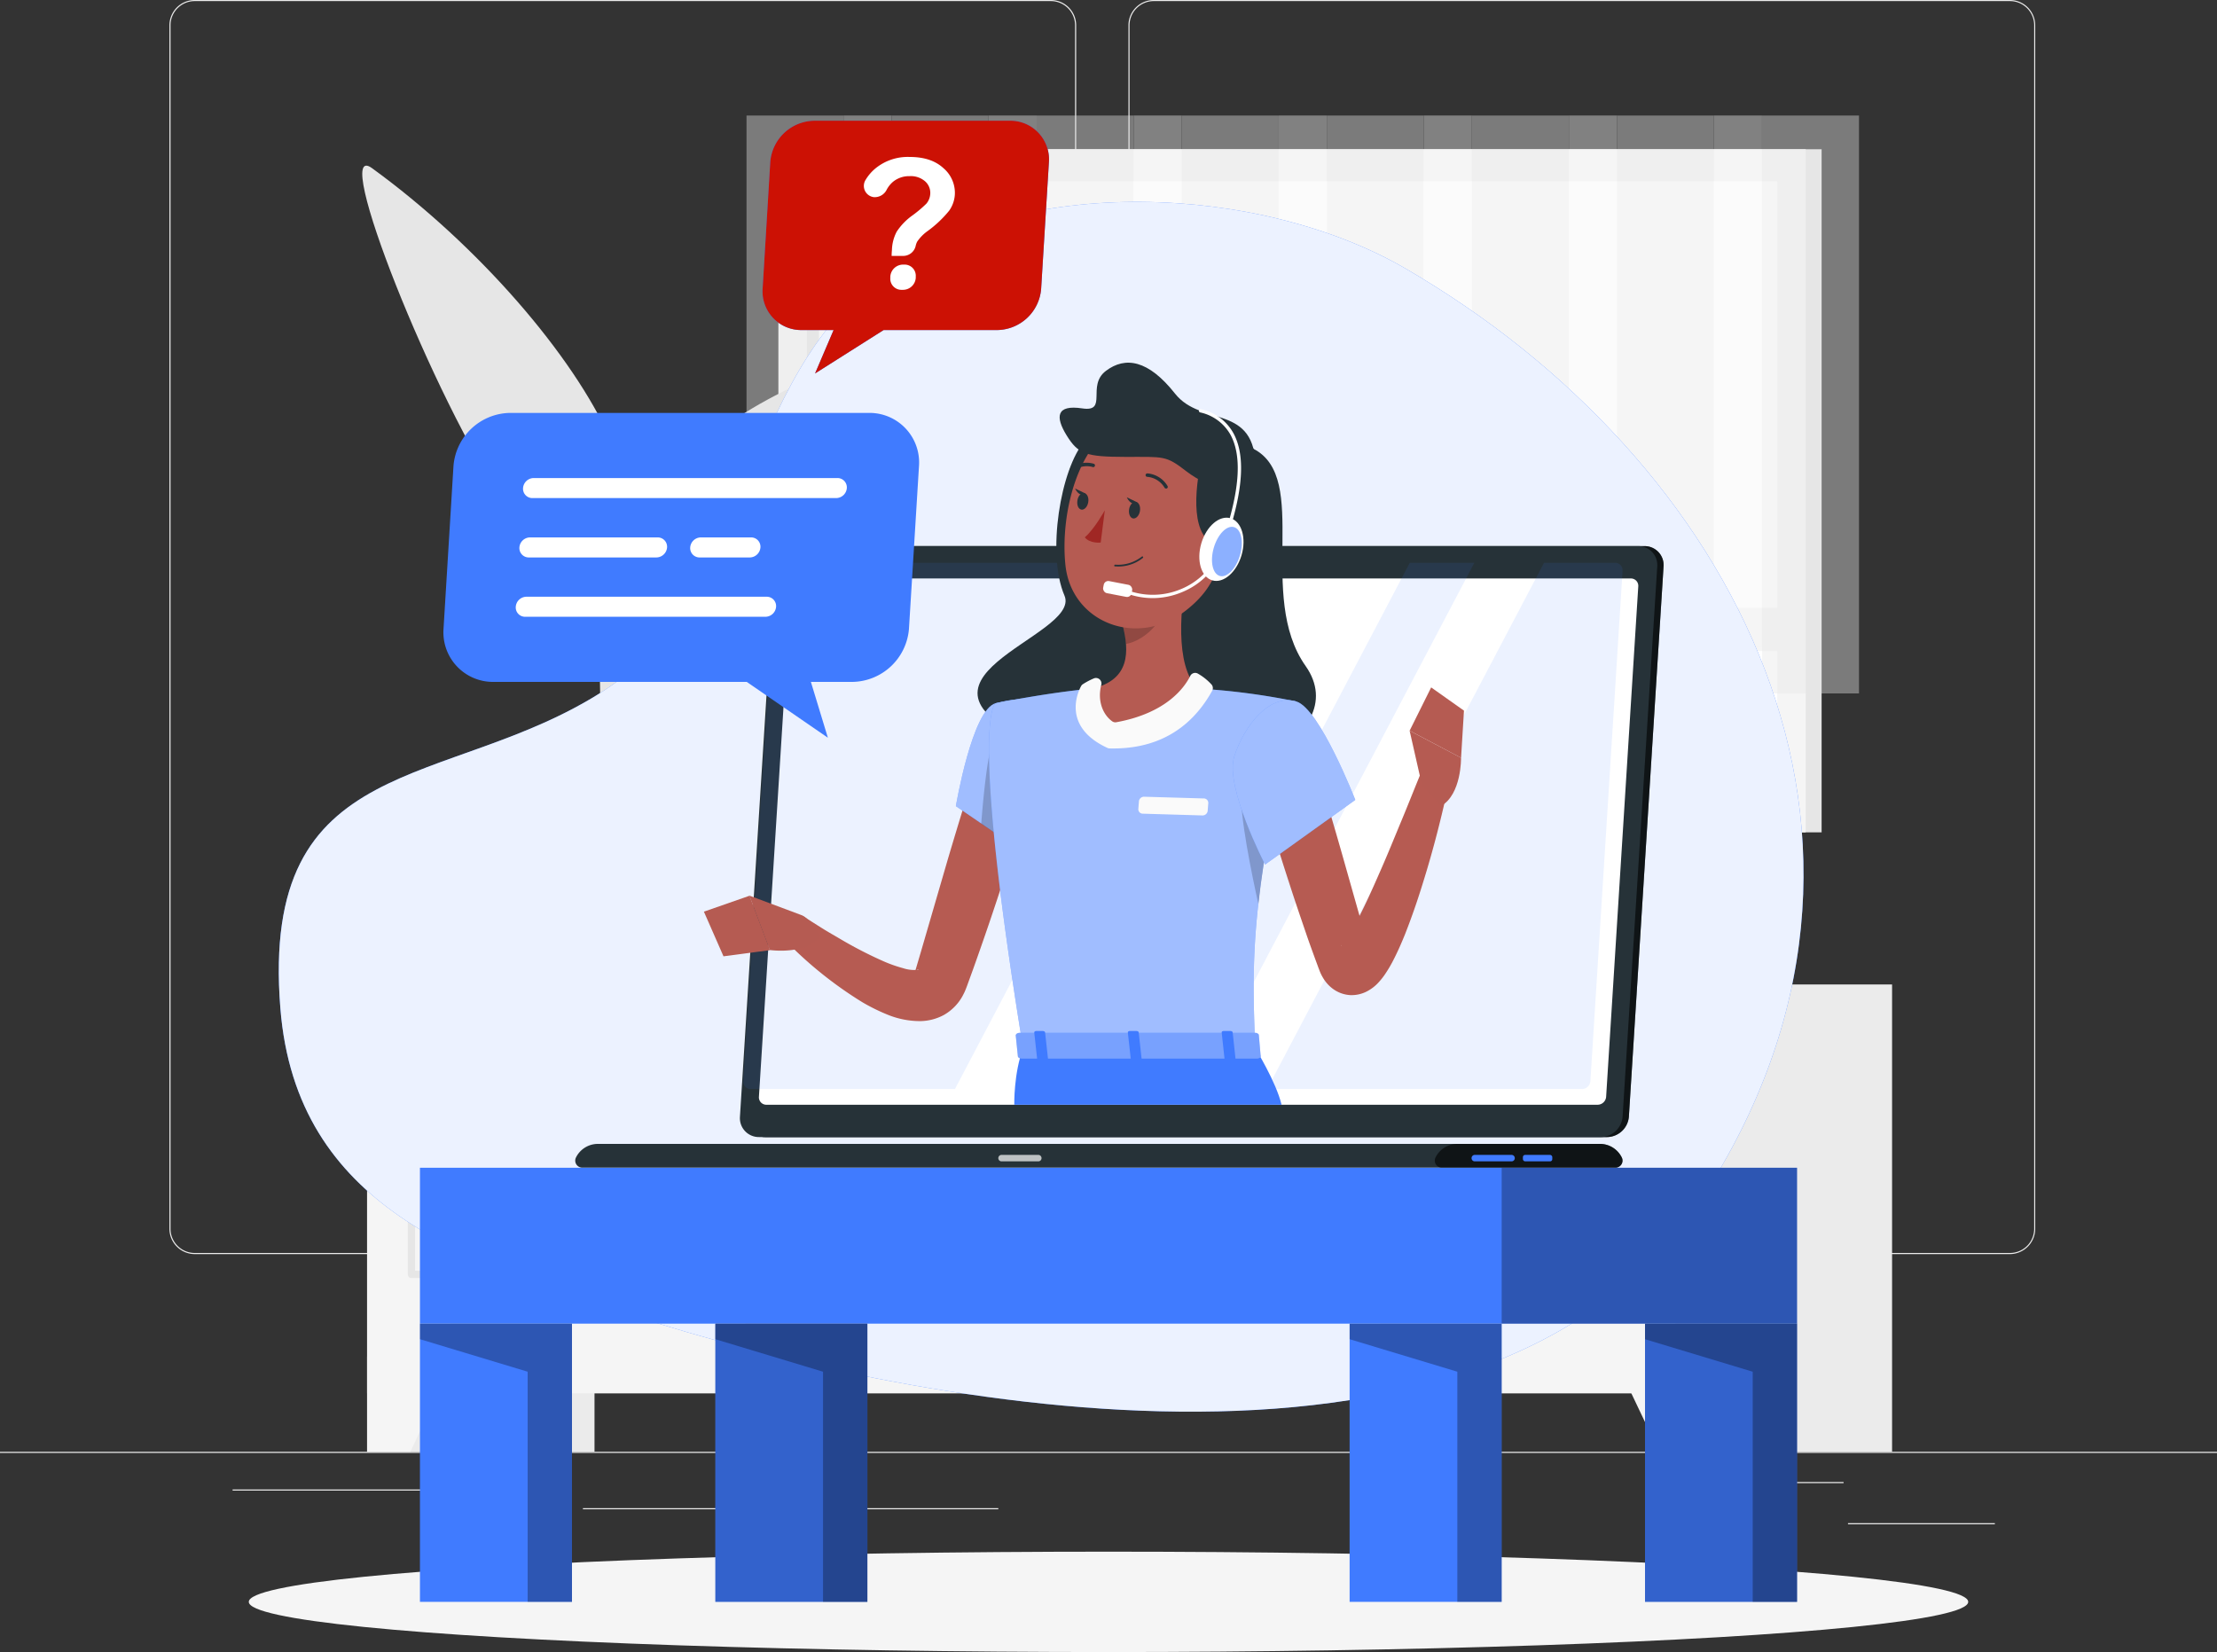 <svg id="Camada_2" data-name="Camada 2" xmlns="http://www.w3.org/2000/svg" width="609.525" height="454.23" viewBox="0 0 609.525 454.23">
  <rect x="0" y="0" width="609.525" height="454.23" fill="#333333" stroke="none"/>
  <g id="Background_Complete" data-name="Background Complete">
    <rect id="Retângulo_375" data-name="Retângulo 375" width="609.525" height="0.305" transform="translate(0 399.178)" fill="#ebebeb"/>
    <rect id="Retângulo_376" data-name="Retângulo 376" width="40.375" height="0.305" transform="translate(508.076 418.793)" fill="#ebebeb"/>
    <rect id="Retângulo_377" data-name="Retângulo 377" width="10.594" height="0.305" transform="translate(393.18 422.109)" fill="#ebebeb"/>
    <rect id="Retângulo_378" data-name="Retângulo 378" width="23.394" height="0.305" transform="translate(483.463 407.48)" fill="#ebebeb"/>
    <rect id="Retângulo_379" data-name="Retângulo 379" width="52.651" height="0.305" transform="translate(63.951 409.528)" fill="#ebebeb"/>
    <rect id="Retângulo_380" data-name="Retângulo 380" width="7.717" height="0.305" transform="translate(127.464 409.528)" fill="#ebebeb"/>
    <rect id="Retângulo_381" data-name="Retângulo 381" width="114.201" height="0.305" transform="translate(160.269 414.672)" fill="#ebebeb"/>
    <path id="Caminho_837" data-name="Caminho 837" d="M280.545,344.809H45.159a6.961,6.961,0,0,1-6.949-6.961V6.961A6.961,6.961,0,0,1,45.159,0H280.545a6.961,6.961,0,0,1,6.961,6.961V337.848A6.961,6.961,0,0,1,280.545,344.809ZM45.159.3a6.656,6.656,0,0,0-6.644,6.656V337.848a6.656,6.656,0,0,0,6.644,6.656H280.545a6.668,6.668,0,0,0,6.656-6.656V6.961A6.668,6.668,0,0,0,280.545.3Z" transform="translate(8.37)" fill="#ebebeb"/>
    <path id="Caminho_838" data-name="Caminho 838" d="M496.859,344.809h-235.4a6.973,6.973,0,0,1-6.961-6.961V6.961A6.973,6.973,0,0,1,261.461,0h235.4A6.961,6.961,0,0,1,503.8,6.961V337.848a6.961,6.961,0,0,1-6.936,6.961ZM261.461.3A6.668,6.668,0,0,0,254.8,6.961V337.848a6.668,6.668,0,0,0,6.656,6.656h235.4a6.668,6.668,0,0,0,6.656-6.656V6.961A6.668,6.668,0,0,0,496.859.3Z" transform="translate(55.748)" fill="#ebebeb"/>
    <rect id="Retângulo_382" data-name="Retângulo 382" width="282.442" height="187.819" transform="translate(500.823 228.852) rotate(180)" fill="#e6e6e6"/>
    <rect id="Retângulo_383" data-name="Retângulo 383" width="282.442" height="187.819" transform="translate(496.446 228.852) rotate(180)" fill="#f5f5f5"/>
    <rect id="Retângulo_384" data-name="Retângulo 384" width="170.192" height="266.753" transform="translate(488.608 49.847) rotate(90)" fill="#fff"/>
    <rect id="Retângulo_385" data-name="Retângulo 385" width="170.192" height="3.304" transform="translate(225.146 49.859) rotate(90)" fill="#e6e6e6"/>
    <rect id="Retângulo_386" data-name="Retângulo 386" width="275.957" height="11.837" transform="translate(493.204 178.969) rotate(180)" fill="#f5f5f5"/>
    <g id="Grupo_12" data-name="Grupo 12" transform="translate(205.239 31.756)" opacity="0.4">
      <rect id="Retângulo_387" data-name="Retângulo 387" width="26.661" height="158.891" transform="translate(0 0.012)" fill="#e6e6e6"/>
      <rect id="Retângulo_388" data-name="Retângulo 388" width="13.215" height="146.128" transform="translate(39.887 146.128) rotate(180)" fill="#f5f5f5"/>
      <rect id="Retângulo_389" data-name="Retângulo 389" width="26.661" height="158.891" transform="translate(39.887 0.012)" fill="#e6e6e6"/>
      <rect id="Retângulo_390" data-name="Retângulo 390" width="13.215" height="146.128" transform="translate(79.775 146.128) rotate(180)" fill="#f5f5f5"/>
      <rect id="Retângulo_391" data-name="Retângulo 391" width="26.661" height="158.891" transform="translate(79.775 0.012)" fill="#e6e6e6"/>
      <rect id="Retângulo_392" data-name="Retângulo 392" width="13.215" height="146.128" transform="translate(119.662 146.128) rotate(180)" fill="#f5f5f5"/>
      <rect id="Retângulo_393" data-name="Retângulo 393" width="26.661" height="158.891" transform="translate(119.662 0.012)" fill="#e6e6e6"/>
      <rect id="Retângulo_394" data-name="Retângulo 394" width="13.215" height="146.128" transform="translate(159.549 146.128) rotate(180)" fill="#f5f5f5"/>
      <rect id="Retângulo_395" data-name="Retângulo 395" width="26.661" height="158.891" transform="translate(159.549 0.012)" fill="#e6e6e6"/>
      <rect id="Retângulo_396" data-name="Retângulo 396" width="13.215" height="146.128" transform="translate(199.425 146.128) rotate(180)" fill="#f5f5f5"/>
      <rect id="Retângulo_397" data-name="Retângulo 397" width="26.661" height="158.891" transform="translate(199.425 0.012)" fill="#e6e6e6"/>
      <rect id="Retângulo_398" data-name="Retângulo 398" width="13.215" height="146.128" transform="translate(239.312 146.128) rotate(180)" fill="#f5f5f5"/>
      <rect id="Retângulo_399" data-name="Retângulo 399" width="26.661" height="158.891" transform="translate(239.312 0.012)" fill="#e6e6e6"/>
      <rect id="Retângulo_400" data-name="Retângulo 400" width="13.215" height="146.128" transform="translate(279.199 146.128) rotate(180)" fill="#f5f5f5"/>
      <rect id="Retângulo_401" data-name="Retângulo 401" width="26.661" height="158.891" transform="translate(279.199 0.012)" fill="#e6e6e6"/>
    </g>
    <rect id="Retângulo_402" data-name="Retângulo 402" width="62.525" height="128.488" transform="translate(163.45 399.166) rotate(180)" fill="#ebebeb"/>
    <path id="Caminho_839" data-name="Caminho 839" d="M94.664,332.153H82.79V305.98h24.332Z" transform="translate(18.135 67.025)" fill="#f5f5f5"/>
    <rect id="Retângulo_403" data-name="Retângulo 403" width="62.525" height="128.488" transform="translate(520.193 399.166) rotate(180)" fill="#ebebeb"/>
    <rect id="Retângulo_404" data-name="Retângulo 404" width="367.105" height="112.433" transform="translate(468.03 383.111) rotate(180)" fill="#f5f5f5"/>
    <path id="Caminho_840" data-name="Caminho 840" d="M393.654,301.405H284.83a1.012,1.012,0,0,1-1-1.012V229.25a1,1,0,0,1,1-1h20.09a.963.963,0,0,1,.6.207,35.523,35.523,0,0,0,9.813,5.023,41.046,41.046,0,0,0,13.141,2.1H350a38.705,38.705,0,0,0,23.028-7.119.951.951,0,0,1,.585-.207h20.1a1,1,0,0,1,1,1v71.144a1.012,1.012,0,0,1-1.061,1.012Zm-107.825-2.011H392.655V230.261H373.881A40.838,40.838,0,0,1,350,237.576H328.472a43.24,43.24,0,0,1-13.775-2.206,37.291,37.291,0,0,1-10.094-5.12H285.829Z" transform="translate(62.173 49.998)" fill="#e6e6e6"/>
    <path id="Caminho_841" data-name="Caminho 841" d="M297.736,301.405H188.9a1.012,1.012,0,0,1-1-1.012V229.25a1,1,0,0,1,1-1h19a.963.963,0,0,1,.6.207,34.877,34.877,0,0,0,9.752,5.022,41.046,41.046,0,0,0,13.141,2.1h21.528a38.6,38.6,0,0,0,22.93-7.119,1.012,1.012,0,0,1,.6-.207h21.285a1,1,0,0,1,1,1v71.144a1,1,0,0,1-1,1.012Zm-107.825-2.011H296.737V230.261H276.842a40.789,40.789,0,0,1-23.857,7.314H231.457a43.239,43.239,0,0,1-13.775-2.206,37.192,37.192,0,0,1-10.106-5.12H189.9Z" transform="translate(41.16 49.998)" fill="#e6e6e6"/>
    <path id="Caminho_842" data-name="Caminho 842" d="M201.8,301.405H92.98a1,1,0,0,1-1-1.012V229.25a1,1,0,0,1,1-1h19a1.023,1.023,0,0,1,.585.2,35.22,35.22,0,0,0,9.752,5.035,41.057,41.057,0,0,0,13.154,2.1H157a38.693,38.693,0,0,0,22.955-7.119.963.963,0,0,1,.6-.207h21.187a1,1,0,0,1,1,1v71.144A1.012,1.012,0,0,1,201.8,301.405ZM93.979,299.394H200.8V230.261H181a40.826,40.826,0,0,1-23.869,7.314H135.537a43.129,43.129,0,0,1-13.775-2.206,37.181,37.181,0,0,1-10.106-5.12H93.979Z" transform="translate(20.148 49.998)" fill="#e6e6e6"/>
    <path id="Caminho_843" data-name="Caminho 843" d="M376.427,332.153H388.3V305.98H363.98Z" transform="translate(79.73 67.025)" fill="#f5f5f5"/>
    <path id="Caminho_844" data-name="Caminho 844" d="M146.466,229.59H136.6c.073-6.827,0-24.162-.695-63.866-1.219-71.924-3.5-76.374-3.5-76.374L144.1,124.873a96.3,96.3,0,0,1,4.876,25.856C150.2,178.414,145.32,200.527,146.466,229.59Z" transform="translate(29.004 19.572)" fill="#e6e6e6"/>
    <path id="Caminho_845" data-name="Caminho 845" d="M152.286,116.95c13.154-19.907,39.412-30.293,66.255-40.07,10.533-3.84-19.042,43.788-40.546,65.378-16.7,16.774-32.914,16.408-37.705,32.988C139.364,156,140.948,134.1,152.286,116.95Z" transform="translate(30.682 16.792)" fill="#e6e6e6"/>
    <path id="Caminho_846" data-name="Caminho 846" d="M150,112.771C139.69,89.5,113.638,59.3,84.357,38.031c-11.5-8.35,16.872,63.391,36.876,92.709,15.579,22.869,30.111,36.791,32.378,53.114C163.437,163.447,160.3,136.055,150,112.771Z" transform="translate(17.897 8.184)" fill="#e6e6e6"/>
    <path id="Caminho_847" data-name="Caminho 847" d="M142.795,229.29h0a21.833,21.833,0,0,0,21.8-20.589L166.53,189H119.06l1.926,19.736a21.845,21.845,0,0,0,21.809,20.553Z" transform="translate(26.08 41.401)" fill="#f0f0f0"/>
    <path id="Caminho_848" data-name="Caminho 848" d="M116.816,190.322H170.43l1.536-7.022H115.28Z" transform="translate(25.252 40.152)" fill="#f0f0f0"/>
    <path id="Caminho_849" data-name="Caminho 849" d="M118.96,200.18h48.323l1.39-7.01h-51.1Z" transform="translate(25.754 42.314)" fill="#f0f0f0"/>
  </g>
  <g id="Background_Simple" data-name="Background Simple" transform="translate(76.649 55.511)">
    <path id="Caminho_850" data-name="Caminho 850" d="M372.666,63.875C332.62,40.616,266.779,37.812,229.379,65.167c-41.3,30.22-34.962,87.577-77.215,114.81-42.972,27.7-94.537,15.921-88.857,87.247,4.376,54.979,51.2,69.669,96.305,84.3,80.872,26.246,237.434,55.418,294.45-31.9C518.952,220.219,462.51,115.99,372.666,63.875Z" transform="translate(-62.876 -45.537)" fill="#407bff"/>
    <path id="Caminho_851" data-name="Caminho 851" d="M372.666,63.875C332.62,40.616,266.779,37.812,229.379,65.167c-41.3,30.22-34.962,87.577-77.215,114.81-42.972,27.7-94.537,15.921-88.857,87.247,4.376,54.979,51.2,69.669,96.305,84.3,80.872,26.246,237.434,55.418,294.45-31.9C518.952,220.219,462.51,115.99,372.666,63.875Z" transform="translate(-62.876 -45.537)" fill="#fff" opacity="0.9"/>
  </g>
  <g id="Shadow" transform="translate(68.401 426.631)">
    <ellipse id="_Path_" data-name="&lt;Path&gt;" cx="236.362" cy="13.8" rx="236.362" ry="13.8" fill="#f5f5f5"/>
  </g>
  <g id="Table" transform="translate(115.456 321.074)">
    <rect id="Retângulo_405" data-name="Retângulo 405" width="378.601" height="42.862" fill="#407bff"/>
    <rect id="Retângulo_406" data-name="Retângulo 406" width="81.213" height="42.862" transform="translate(297.4)" opacity="0.3"/>
    <rect id="Retângulo_407" data-name="Retângulo 407" width="41.801" height="76.495" transform="translate(0 42.862)" fill="#407bff"/>
    <path id="Caminho_852" data-name="Caminho 852" d="M94.72,298.54v4.279l29.6,8.936v63.281h12.19v-76.5Z" transform="translate(-94.708 -255.678)" opacity="0.3"/>
    <rect id="Retângulo_408" data-name="Retângulo 408" width="41.801" height="76.495" transform="translate(336.812 42.862)" fill="#407bff"/>
    <rect id="Retângulo_409" data-name="Retângulo 409" width="41.801" height="76.495" transform="translate(336.812 42.862)" opacity="0.2"/>
    <path id="Caminho_853" data-name="Caminho 853" d="M371,298.54v4.279l29.611,8.936v63.281H412.8v-76.5Z" transform="translate(-34.188 -255.678)" opacity="0.3"/>
    <rect id="Retângulo_410" data-name="Retângulo 410" width="41.801" height="76.495" transform="translate(255.598 42.862)" fill="#407bff"/>
    <path id="Caminho_854" data-name="Caminho 854" d="M304.38,298.54v4.279l29.611,8.936v63.281h12.19v-76.5Z" transform="translate(-48.782 -255.678)" opacity="0.3"/>
    <rect id="Retângulo_411" data-name="Retângulo 411" width="41.801" height="76.495" transform="translate(81.213 42.862)" fill="#407bff"/>
    <rect id="Retângulo_412" data-name="Retângulo 412" width="41.801" height="76.495" transform="translate(81.213 42.862)" opacity="0.2"/>
    <path id="Caminho_855" data-name="Caminho 855" d="M161.33,298.54v4.279l29.611,8.936v63.281h12.191v-76.5Z" transform="translate(-80.117 -255.678)" opacity="0.3"/>
  </g>
  <g id="Character" transform="translate(158.155 99.72)">
    <path id="Caminho_856" data-name="Caminho 856" d="M405.018,285.655H173.545a5.205,5.205,0,0,1-5.242-5.6l9.533-151.284a6.1,6.1,0,0,1,5.961-5.6H415.258a5.205,5.205,0,0,1,5.242,5.6L410.967,280.06A6.1,6.1,0,0,1,405.018,285.655Z" transform="translate(-121.291 -72.737)" fill="#263238"/>
    <path id="Caminho_857" data-name="Caminho 857" d="M405.018,285.655H173.545a5.205,5.205,0,0,1-5.242-5.6l9.533-151.284a6.1,6.1,0,0,1,5.961-5.6H415.258a5.205,5.205,0,0,1,5.242,5.6L410.967,280.06A6.1,6.1,0,0,1,405.018,285.655Z" transform="translate(-121.291 -72.737)" opacity="0.6"/>
    <path id="Caminho_858" data-name="Caminho 858" d="M403.6,285.655H172.137a5.205,5.205,0,0,1-5.254-5.6l9.533-151.284a6.1,6.1,0,0,1,5.961-5.6H413.838a5.205,5.205,0,0,1,5.242,5.6L409.547,280.06A6.1,6.1,0,0,1,403.6,285.655Z" transform="translate(-121.602 -72.737)" fill="#263238"/>
    <path id="Caminho_859" data-name="Caminho 859" d="M411.439,258H136.019a6.717,6.717,0,0,0-6.1,3.767,1.926,1.926,0,0,0,1.768,2.755H415.706a1.926,1.926,0,0,0,1.768-2.755A6.693,6.693,0,0,0,411.439,258Z" transform="translate(-129.736 -43.205)" fill="#263238"/>
    <path id="Caminho_860" data-name="Caminho 860" d="M368.976,258H329.808a6.68,6.68,0,0,0-6.034,3.767,1.926,1.926,0,0,0,1.755,2.755h47.714a1.926,1.926,0,0,0,1.768-2.755A6.693,6.693,0,0,0,368.976,258Z" transform="translate(-87.273 -43.205)" opacity="0.6"/>
    <path id="Caminho_861" data-name="Caminho 861" d="M342.876,262.26H332.758a.878.878,0,0,1-.878-.89h0a.89.89,0,0,1,.878-.89h10.118a.89.89,0,0,1,.89.89h0A.89.89,0,0,1,342.876,262.26Z" transform="translate(-85.456 -42.662)" fill="#407bff"/>
    <path id="Caminho_862" data-name="Caminho 862" d="M236.146,262.26H226.04a.89.89,0,0,1-.89-.89h0a.89.89,0,0,1,.89-.89h10.106a.89.89,0,0,1,.89.89h0a.89.89,0,0,1-.89.89Z" transform="translate(-108.836 -42.662)" fill="#fff" opacity="0.7"/>
    <rect id="Retângulo_413" data-name="Retângulo 413" width="8.082" height="1.78" rx="0.6" transform="translate(260.54 217.818)" fill="#407bff"/>
    <path id="Caminho_863" data-name="Caminho 863" d="M171.161,272.989l8.85-140.337a2.365,2.365,0,0,1,2.316-2.182h228.56a2.024,2.024,0,0,1,2.036,2.182l-8.838,140.337a2.365,2.365,0,0,1-2.328,2.182H173.209a2.036,2.036,0,0,1-2.048-2.182Z" transform="translate(-120.663 -71.14)" fill="#fff"/>
    <path id="Caminho_864" data-name="Caminho 864" d="M301.961,126.93l-76.13,144.7H169.669a2.024,2.024,0,0,1-2.048-2.182l8.85-140.337a2.365,2.365,0,0,1,2.316-2.182Z" transform="translate(-121.439 -71.916)" fill="#407bff" opacity="0.1"/>
    <path id="Caminho_865" data-name="Caminho 865" d="M349.379,126.93l-76.13,144.7H255.5l76.13-144.7Z" transform="translate(-102.187 -71.916)" fill="#407bff" opacity="0.1"/>
    <path id="Caminho_866" data-name="Caminho 866" d="M383.5,129.112l-8.85,140.337a2.353,2.353,0,0,1-2.316,2.182H285.78l76.13-144.7h19.5a2.036,2.036,0,0,1,2.085,2.182Z" transform="translate(-95.555 -71.916)" fill="#407bff" opacity="0.1"/>
    <path id="Caminho_867" data-name="Caminho 867" d="M276.22,127.3a1.768,1.768,0,0,1-1.743,1.634,1.512,1.512,0,0,1-1.536-1.634,1.755,1.755,0,0,1,1.743-1.646,1.524,1.524,0,0,1,1.536,1.646Z" transform="translate(-98.368 -72.196)" fill="#fff" opacity="0.4"/>
    <path id="Caminho_868" data-name="Caminho 868" d="M249.947,100.876c-6.668,7.631-10.52,31.025-5.583,42.533s-52.346,23.028-5.083,41.716,85.065-2.974,71.388-22.345,1.475-51.627-14.36-59.733C282,95.646,263.308,85.577,249.947,100.876Z" transform="translate(-109.862 -79.373)" fill="#263238"/>
    <path id="Caminho_869" data-name="Caminho 869" d="M245.423,177.58c-2.5,8.533-5.157,17.067-7.912,25.6s-5.62,16.957-8.655,25.442L227.7,231.8l-.585,1.609-.183.475-.293.719c-.183.451-.463.963-.707,1.438a13.41,13.41,0,0,1-5.132,5.193,14.044,14.044,0,0,1-6.388,1.682,23.577,23.577,0,0,1-9.131-1.792,52.892,52.892,0,0,1-6.863-3.389,109.19,109.19,0,0,1-21.8-17.627l5.254-6.193c1.768,1.122,3.657,2.328,5.486,3.474s3.742,2.219,5.6,3.316a113.7,113.7,0,0,0,11.227,5.742,38.083,38.083,0,0,0,5.413,1.914,9.862,9.862,0,0,0,3.974.463c.341,0,.28-.2,0-.085a2.511,2.511,0,0,0-.6.39v-.073a.159.159,0,0,0,0-.073l.1-.3.463-1.573.939-3.17,7.448-25.6q3.8-12.812,7.826-25.6Z" transform="translate(-119.466 -61.881)" fill="#b65b52"/>
    <path id="Caminho_870" data-name="Caminho 870" d="M183.165,207.3,169,202l5.62,14.958s10,1.451,13.873-3.816l-3.157-4.218A4.876,4.876,0,0,0,183.165,207.3Z" transform="translate(-121.135 -55.472)" fill="#b55b52"/>
    <path id="Caminho_871" data-name="Caminho 871" d="M158.75,206.406l5.388,12.276,12.788-1.694-5.632-14.958Z" transform="translate(-123.381 -55.465)" fill="#b55b52"/>
    <path id="Caminho_872" data-name="Caminho 872" d="M226.551,158.794c-6.485,1.646-10.971,28.306-10.971,28.306l17.859,12.191s17.067-26.892,12.13-34.024C240.327,157.806,236,156.38,226.551,158.794Z" transform="translate(-110.932 -65.172)" fill="#407bff"/>
    <path id="Caminho_873" data-name="Caminho 873" d="M226.551,158.794c-6.485,1.646-10.971,28.306-10.971,28.306l17.859,12.191s17.067-26.892,12.13-34.024C240.327,157.806,236,156.38,226.551,158.794Z" transform="translate(-110.932 -65.172)" fill="#fff" opacity="0.5"/>
    <path id="Caminho_874" data-name="Caminho 874" d="M224.713,166.55l13.861,3.206,1.329,13.556a155.693,155.693,0,0,1-7.765,13.995L221.3,189.992C221.775,183.714,222.946,170.756,224.713,166.55Z" transform="translate(-109.679 -63.237)" opacity="0.2"/>
    <path id="Caminho_875" data-name="Caminho 875" d="M224.917,159.418s-7.5,2.633,7.509,94.867h63.83c-1.073-25.99-1.1-42.008,11.313-95.33a188.691,188.691,0,0,0-27.1-3.56c-10.74-.524-19.5-.866-28.989,0C239.033,156.529,224.917,159.418,224.917,159.418Z" transform="translate(-109.297 -65.796)" fill="#407bff"/>
    <path id="Caminho_876" data-name="Caminho 876" d="M224.917,159.418s-7.5,2.633,7.509,94.867h63.83c-1.073-25.99-1.1-42.008,11.313-95.33a188.691,188.691,0,0,0-27.1-3.56c-10.74-.524-19.5-.866-28.989,0C239.033,156.529,224.917,159.418,224.917,159.418Z" transform="translate(-109.297 -65.796)" fill="#fff" opacity="0.5"/>
    <path id="Caminho_877" data-name="Caminho 877" d="M280.085,178.53l8.241,7.01c-1.755,9.326-2.938,17.067-3.657,24C283.1,202.618,279.17,183.833,280.085,178.53Z" transform="translate(-96.832 -60.613)" opacity="0.2"/>
    <path id="Caminho_878" data-name="Caminho 878" d="M272.972,128.52c-1.829,9.326-3.657,26.417,2.877,32.646,0,0-6.1,13.97-22.248,13.97s-6.741-13.97-6.741-13.97c10.4-2.438,10.13-10.2,8.326-17.457Z" transform="translate(-104.677 -71.568)" fill="#b55b52"/>
    <path id="Caminho_879" data-name="Caminho 879" d="M274.112,152.577c-1.536,3.121-6.485,10.228-20.309,12.751a1.475,1.475,0,0,1-1.109-.207c-2.584-1.816-4.194-5.62-3.06-10.045a1.512,1.512,0,0,0-2.024-1.8,19.287,19.287,0,0,0-3.048,1.609,1.475,1.475,0,0,0-.5.561c-1.012,1.9-5.108,11.215,7.253,16.945a1.414,1.414,0,0,0,.622.146c7.314.158,20.1-1.28,28.184-15.848a1.536,1.536,0,0,0-.134-1.682,15.457,15.457,0,0,0-3.742-3.011,1.5,1.5,0,0,0-2.133.585Z" transform="translate(-105.013 -66.477)" fill="#fafafa"/>
    <path id="Caminho_880" data-name="Caminho 880" d="M274.408,184.844l-16.457-.488A1.219,1.219,0,0,1,256.731,183l.158-2.024a1.414,1.414,0,0,1,1.39-1.28l16.457.475a1.219,1.219,0,0,1,1.219,1.353l-.159,2.036a1.414,1.414,0,0,1-1.39,1.28Z" transform="translate(-101.919 -60.357)" fill="#fafafa"/>
    <path id="Caminho_881" data-name="Caminho 881" d="M263.733,133.61,253.2,142.619a29.38,29.38,0,0,1,.9,5.144c3.962-.573,9.423-4.876,9.85-9.094a13.946,13.946,0,0,0-.219-5.059Z" transform="translate(-102.691 -70.453)" opacity="0.2"/>
    <path id="Caminho_882" data-name="Caminho 882" d="M286.148,118.656c-2.938,15.311-3.852,21.858-12.678,28.782-13.275,10.411-31.452,3.438-33.134-12.447-1.524-14.3,3.535-36.949,19.5-41.143a21.272,21.272,0,0,1,26.307,24.808Z" transform="translate(-105.566 -79.319)" fill="#b55b52"/>
    <path id="Caminho_883" data-name="Caminho 883" d="M270.923,106.49c-1.9,9.594-2.353,22.345,6.485,22.345s15.677-14.958,8.095-26.685S272.032,100.834,270.923,106.49Z" transform="translate(-99.056 -78.514)" fill="#263238"/>
    <path id="Caminho_884" data-name="Caminho 884" d="M292.862,110.959c0,10.423-13.141,5.266-18.956.768s-6.1-4-16.872-4.023-12.934-.744-16.116-5.888-2.889-8.533,4.279-7.448,1.122-6.229,6.485-10.3,11.7-3.035,19.017,6.229S292.862,92.869,292.862,110.959Z" transform="translate(-105.806 -81.801)" fill="#263238"/>
    <ellipse id="Elipse_10" data-name="Elipse 10" cx="8.899" cy="5.766" rx="8.899" ry="5.766" transform="translate(169.616 58.227) rotate(-73.66)" fill="#fff"/>
    <path id="Caminho_885" data-name="Caminho 885" d="M261.529,144.234a21.053,21.053,0,0,1-8.229-1.682.451.451,0,0,1-.244-.6.475.475,0,0,1,.61-.244,19.931,19.931,0,0,0,15.519.085,19.431,19.431,0,0,0,10.679-10.667c3.657-10.472,7.388-23.552,3.072-31.7a12.617,12.617,0,0,0-8.411-6.254.454.454,0,1,1,.232-.878,13.41,13.41,0,0,1,8.984,6.7c4.486,8.424.744,21.748-3.023,32.415A20.285,20.285,0,0,1,269.538,142.6,20.871,20.871,0,0,1,261.529,144.234Z" transform="translate(-102.731 -79.504)" fill="#fff"/>
    <path id="Caminho_886" data-name="Caminho 886" d="M281.033,126.67c-1.085,3.657-3.572,6.242-5.559,5.656s-2.718-4.059-1.634-7.765,3.572-6.242,5.559-5.656S282.118,122.965,281.033,126.67Z" transform="translate(-98.28 -73.692)" fill="#407bff" opacity="0.6"/>
    <rect id="Retângulo_414" data-name="Retângulo 414" width="7.96" height="3.377" rx="1.27" transform="translate(145.538 59.81) rotate(10.92)" fill="#fff"/>
    <path id="Caminho_887" data-name="Caminho 887" d="M250.16,115.09s-2.828,5.144-5.51,7.448c1.451,1.768,4.376,1.426,4.376,1.426Z" transform="translate(-104.564 -74.509)" fill="#a02724"/>
    <path id="Caminho_888" data-name="Caminho 888" d="M251.4,128.234a.2.2,0,0,0,.11,0,10.789,10.789,0,0,0,7.68-2.341.233.233,0,0,0-.3-.354,10.569,10.569,0,0,1-7.314,2.231.232.232,0,0,0-.268.207.219.219,0,0,0,.1.256Z" transform="translate(-103.109 -72.233)" fill="#263238"/>
    <path id="Caminho_889" data-name="Caminho 889" d="M263.8,110.89a.5.5,0,0,0,.451,0,.488.488,0,0,0,.146-.658,7.119,7.119,0,0,0-5.547-3.462.488.488,0,0,0-.488.463.475.475,0,0,0,.463.488,6.1,6.1,0,0,1,4.767,3.011.427.427,0,0,0,.207.158Z" transform="translate(-101.561 -76.332)" fill="#263238"/>
    <path id="Caminho_890" data-name="Caminho 890" d="M257.633,115.728c-.207,1.219-1.048,2.158-1.877,2.024s-1.3-1.28-1.1-2.536,1.061-2.158,1.877-2.024S257.853,114.472,257.633,115.728Z" transform="translate(-102.382 -74.928)" fill="#263238"/>
    <path id="Caminho_891" data-name="Caminho 891" d="M245.973,113.736c-.207,1.219-1.048,2.17-1.877,2.024s-1.3-1.219-1.1-2.523,1.061-2.17,1.877-2.024S246.193,112.481,245.973,113.736Z" transform="translate(-104.936 -75.362)" fill="#263238"/>
    <path id="Caminho_892" data-name="Caminho 892" d="M245.337,111.558l-2.877-1.378S243.606,112.8,245.337,111.558Z" transform="translate(-105.044 -75.585)" fill="#263238"/>
    <path id="Caminho_893" data-name="Caminho 893" d="M257,113.55l-2.877-1.39S255.266,114.793,257,113.55Z" transform="translate(-102.49 -75.151)" fill="#263238"/>
    <path id="Caminho_894" data-name="Caminho 894" d="M241.52,106.748a.475.475,0,0,0,.488,0,6.1,6.1,0,0,1,5.51-1.219.475.475,0,1,0,.317-.89,7.07,7.07,0,0,0-6.4,1.317.451.451,0,0,0-.085.658.646.646,0,0,0,.171.134Z" transform="translate(-105.31 -76.858)" fill="#263238"/>
    <path id="Caminho_895" data-name="Caminho 895" d="M228.75,251.963s-.171-8.728,2.438-15.543h63.817s5.742,9.265,7.229,15.543Z" transform="translate(-108.047 -47.932)" fill="#407bff"/>
    <path id="Caminho_896" data-name="Caminho 896" d="M295.9,233.427l.5,5.717c.232.439-.293.89-1.036.89H230.75c-.573,0-1.048-.28-1.085-.634l-.585-5.717c0-.4.463-.731,1.1-.731h64.61A1.219,1.219,0,0,1,295.9,233.427Z" transform="translate(-107.975 -48.693)" fill="#407bff"/>
    <path id="Caminho_897" data-name="Caminho 897" d="M295.9,233.427l.5,5.717c.232.439-.293.89-1.036.89H230.75c-.573,0-1.048-.28-1.085-.634l-.585-5.717c0-.4.463-.731,1.1-.731h64.61A1.219,1.219,0,0,1,295.9,233.427Z" transform="translate(-107.975 -48.693)" fill="#fafafa" opacity="0.3"/>
    <path id="Caminho_898" data-name="Caminho 898" d="M277.032,240.746h1.731c.354,0,.61-.171.585-.39l-.8-7.424c0-.219-.329-.4-.67-.4h-1.768c-.354,0-.61.183-.585.4l.8,7.424A.716.716,0,0,0,277.032,240.746Z" transform="translate(-97.802 -48.784)" fill="#407bff"/>
    <path id="Caminho_899" data-name="Caminho 899" d="M234.738,240.746h1.731c.341,0,.61-.171.585-.39l-.817-7.424c0-.219-.317-.4-.67-.4h-1.731c-.341,0-.61.183-.585.4l.817,7.424C234.091,240.576,234.4,240.746,234.738,240.746Z" transform="translate(-107.062 -48.784)" fill="#407bff"/>
    <path id="Caminho_900" data-name="Caminho 900" d="M255.9,240.746h1.682c.341,0,.61-.171.585-.39l-.817-7.424c0-.219-.329-.4-.67-.4h-1.731c-.341,0-.61.183-.585.4l.817,7.424A.735.735,0,0,0,255.9,240.746Z" transform="translate(-102.437 -48.784)" fill="#407bff"/>
    <path id="Caminho_901" data-name="Caminho 901" d="M299.688,173c2.8,9.106,5.51,18.286,8.082,27.441l3.889,13.739,1.938,6.827.488,1.682.244.841.061.2h0l-.2-.3a4.877,4.877,0,0,0-1.122-1.146,6.1,6.1,0,0,0-3.267-1.158,5.327,5.327,0,0,0-2.584.512c-.878.475-.792.585-.719.5a4.046,4.046,0,0,0,.561-.6,21.06,21.06,0,0,0,1.585-2.267c1.073-1.743,2.133-3.718,3.133-5.742,2.072-4.059,3.938-8.351,5.827-12.654s3.657-8.692,5.486-13.08,3.572-8.826,5.376-13.2l7.79,2.328c-2.024,9.509-4.389,18.834-7.314,28.148-1.438,4.669-3.035,9.289-4.876,13.97-.951,2.341-1.963,4.681-3.218,7.107a36.152,36.152,0,0,1-2.243,3.8,18.986,18.986,0,0,1-1.707,2.17,11.533,11.533,0,0,1-3.535,2.694,9.18,9.18,0,0,1-4.315.9,8.887,8.887,0,0,1-4.876-1.792,10.069,10.069,0,0,1-2.3-2.438,13.191,13.191,0,0,1-1.036-1.877c-.11-.268-.232-.549-.317-.792l-.232-.6-.317-.866-.634-1.719c-.829-2.292-1.67-4.559-2.438-6.839-1.56-4.571-3.121-9.106-4.584-13.678q-4.486-13.7-8.363-27.538Z" transform="translate(-95.955 -61.824)" fill="#b65b52"/>
    <path id="Caminho_902" data-name="Caminho 902" d="M295.526,158.283c6.4,1.95,16.189,27.051,16.189,27.051L286.907,203.12s-11.154-21.455-8.472-29.72C281.239,164.732,288.236,156.065,295.526,158.283Z" transform="translate(-97.255 -65.125)" fill="#407bff"/>
    <path id="Caminho_903" data-name="Caminho 903" d="M295.526,158.283c6.4,1.95,16.189,27.051,16.189,27.051L286.907,203.12s-11.154-21.455-8.472-29.72C281.239,164.732,288.236,156.065,295.526,158.283Z" transform="translate(-97.255 -65.125)" fill="#fff" opacity="0.5"/>
    <path id="Caminho_904" data-name="Caminho 904" d="M321.311,179.794l-3.4-14.994,14.141,7.461s.171,10.082-5.534,13.275Z" transform="translate(-88.517 -63.62)" fill="#b55b52"/>
    <path id="Caminho_905" data-name="Caminho 905" d="M323.835,155.04l9.021,6.388-.8,12.971-14.141-7.461Z" transform="translate(-88.517 -65.758)" fill="#b55b52"/>
  </g>
  <g id="Chat" transform="translate(121.905 33.194)">
    <path id="Caminho_906" data-name="Caminho 906" d="M118.286,93.13h98.743a13.629,13.629,0,0,1,13.726,14.629L228,152.461A15.848,15.848,0,0,1,212.47,167.09H201.035l4.669,15.348-22.3-15.348H113.763a13.629,13.629,0,0,1-13.727-14.629l2.731-44.7A15.848,15.848,0,0,1,118.286,93.13Z" transform="translate(-100 -12.794)" fill="#407bff"/>
    <path id="Caminho_907" data-name="Caminho 907" d="M204.051,113.33h-83.5a2.56,2.56,0,0,1-2.584-2.755h0a2.974,2.974,0,0,1,2.914-2.755h83.517a2.572,2.572,0,0,1,2.584,2.755h0a2.974,2.974,0,0,1-2.926,2.755Z" transform="translate(-96.067 -9.576)" fill="#fff"/>
    <path id="Caminho_908" data-name="Caminho 908" d="M154.761,126.72H119.726a2.572,2.572,0,0,1-2.584-2.755h0a2.962,2.962,0,0,1,2.926-2.755h35.072a2.572,2.572,0,0,1,2.6,2.755h0a2.987,2.987,0,0,1-2.974,2.755Z" transform="translate(-96.246 -6.643)" fill="#fff"/>
    <path id="Caminho_909" data-name="Caminho 909" d="M184.966,140.1h-66.06a2.56,2.56,0,0,1-2.584-2.755h0a2.974,2.974,0,0,1,2.926-2.755h66.06a2.572,2.572,0,0,1,2.584,2.755h0A2.974,2.974,0,0,1,184.966,140.1Z" transform="translate(-96.426 -3.712)" fill="#fff"/>
    <path id="Caminho_910" data-name="Caminho 910" d="M172.057,126.72H158.246a2.572,2.572,0,0,1-2.584-2.755h0a2.974,2.974,0,0,1,2.926-2.755h13.8a2.56,2.56,0,0,1,2.584,2.755h0A2.974,2.974,0,0,1,172.057,126.72Z" transform="translate(-87.809 -6.643)" fill="#fff"/>
    <path id="Caminho_911" data-name="Caminho 911" d="M240.016,27.23H186.183A12.312,12.312,0,0,0,174.1,38.616l-2.1,34.78A10.618,10.618,0,0,0,182.7,84.781h8.814l-5.1,11.935,18.847-11.935h31.232A12.3,12.3,0,0,0,248.574,73.4l2.133-34.78A10.618,10.618,0,0,0,240.016,27.23Z" transform="translate(-84.233 -27.23)" fill="#407bff"/>
    <g id="Grupo_13" data-name="Grupo 13" transform="translate(87.744)">
      <path id="Caminho_912" data-name="Caminho 912" d="M240.016,27.23H186.183A12.312,12.312,0,0,0,174.1,38.616l-2.1,34.78A10.618,10.618,0,0,0,182.7,84.781h8.814l-5.1,11.935,18.847-11.935h31.232A12.3,12.3,0,0,0,248.574,73.4l2.133-34.78A10.618,10.618,0,0,0,240.016,27.23Z" transform="translate(-171.977 -27.23)" fill="#cc1104"/>
    </g>
    <path id="Caminho_913" data-name="Caminho 913" d="M209.058,59.917a3.523,3.523,0,0,1-3.413,2.694h-3.182c0-.9.073-1.451.085-1.646a11.386,11.386,0,0,1,1.317-5.035,16.847,16.847,0,0,1,4.315-4.45,33.585,33.585,0,0,0,3.828-3.23,4.584,4.584,0,0,0,1.073-2.658,4.242,4.242,0,0,0-1.4-3.474,5.961,5.961,0,0,0-4.267-1.438,6.985,6.985,0,0,0-4.51,1.5,7.315,7.315,0,0,0-1.829,2.28,3.657,3.657,0,0,1-3.535,1.987h0a3.109,3.109,0,0,1-2.243-4.73,12.349,12.349,0,0,1,2.792-3.23,14.031,14.031,0,0,1,9.35-3.084c3.986,0,7.083,1.036,9.314,3.121a8.9,8.9,0,0,1,3.084,7.314,8.533,8.533,0,0,1-1.56,4.34,31.367,31.367,0,0,1-5.888,5.571,11.593,11.593,0,0,0-2.9,2.938A4.743,4.743,0,0,0,209.058,59.917ZM202.1,68.67v-.39A3.523,3.523,0,0,1,205.571,65h.439a3.06,3.06,0,0,1,3.084,3.279v.39a3.523,3.523,0,0,1-3.474,3.267h-.39A3.048,3.048,0,0,1,202.1,68.67Z" transform="translate(-79.229 -25.442)" fill="#fff"/>
  </g>
</svg>
